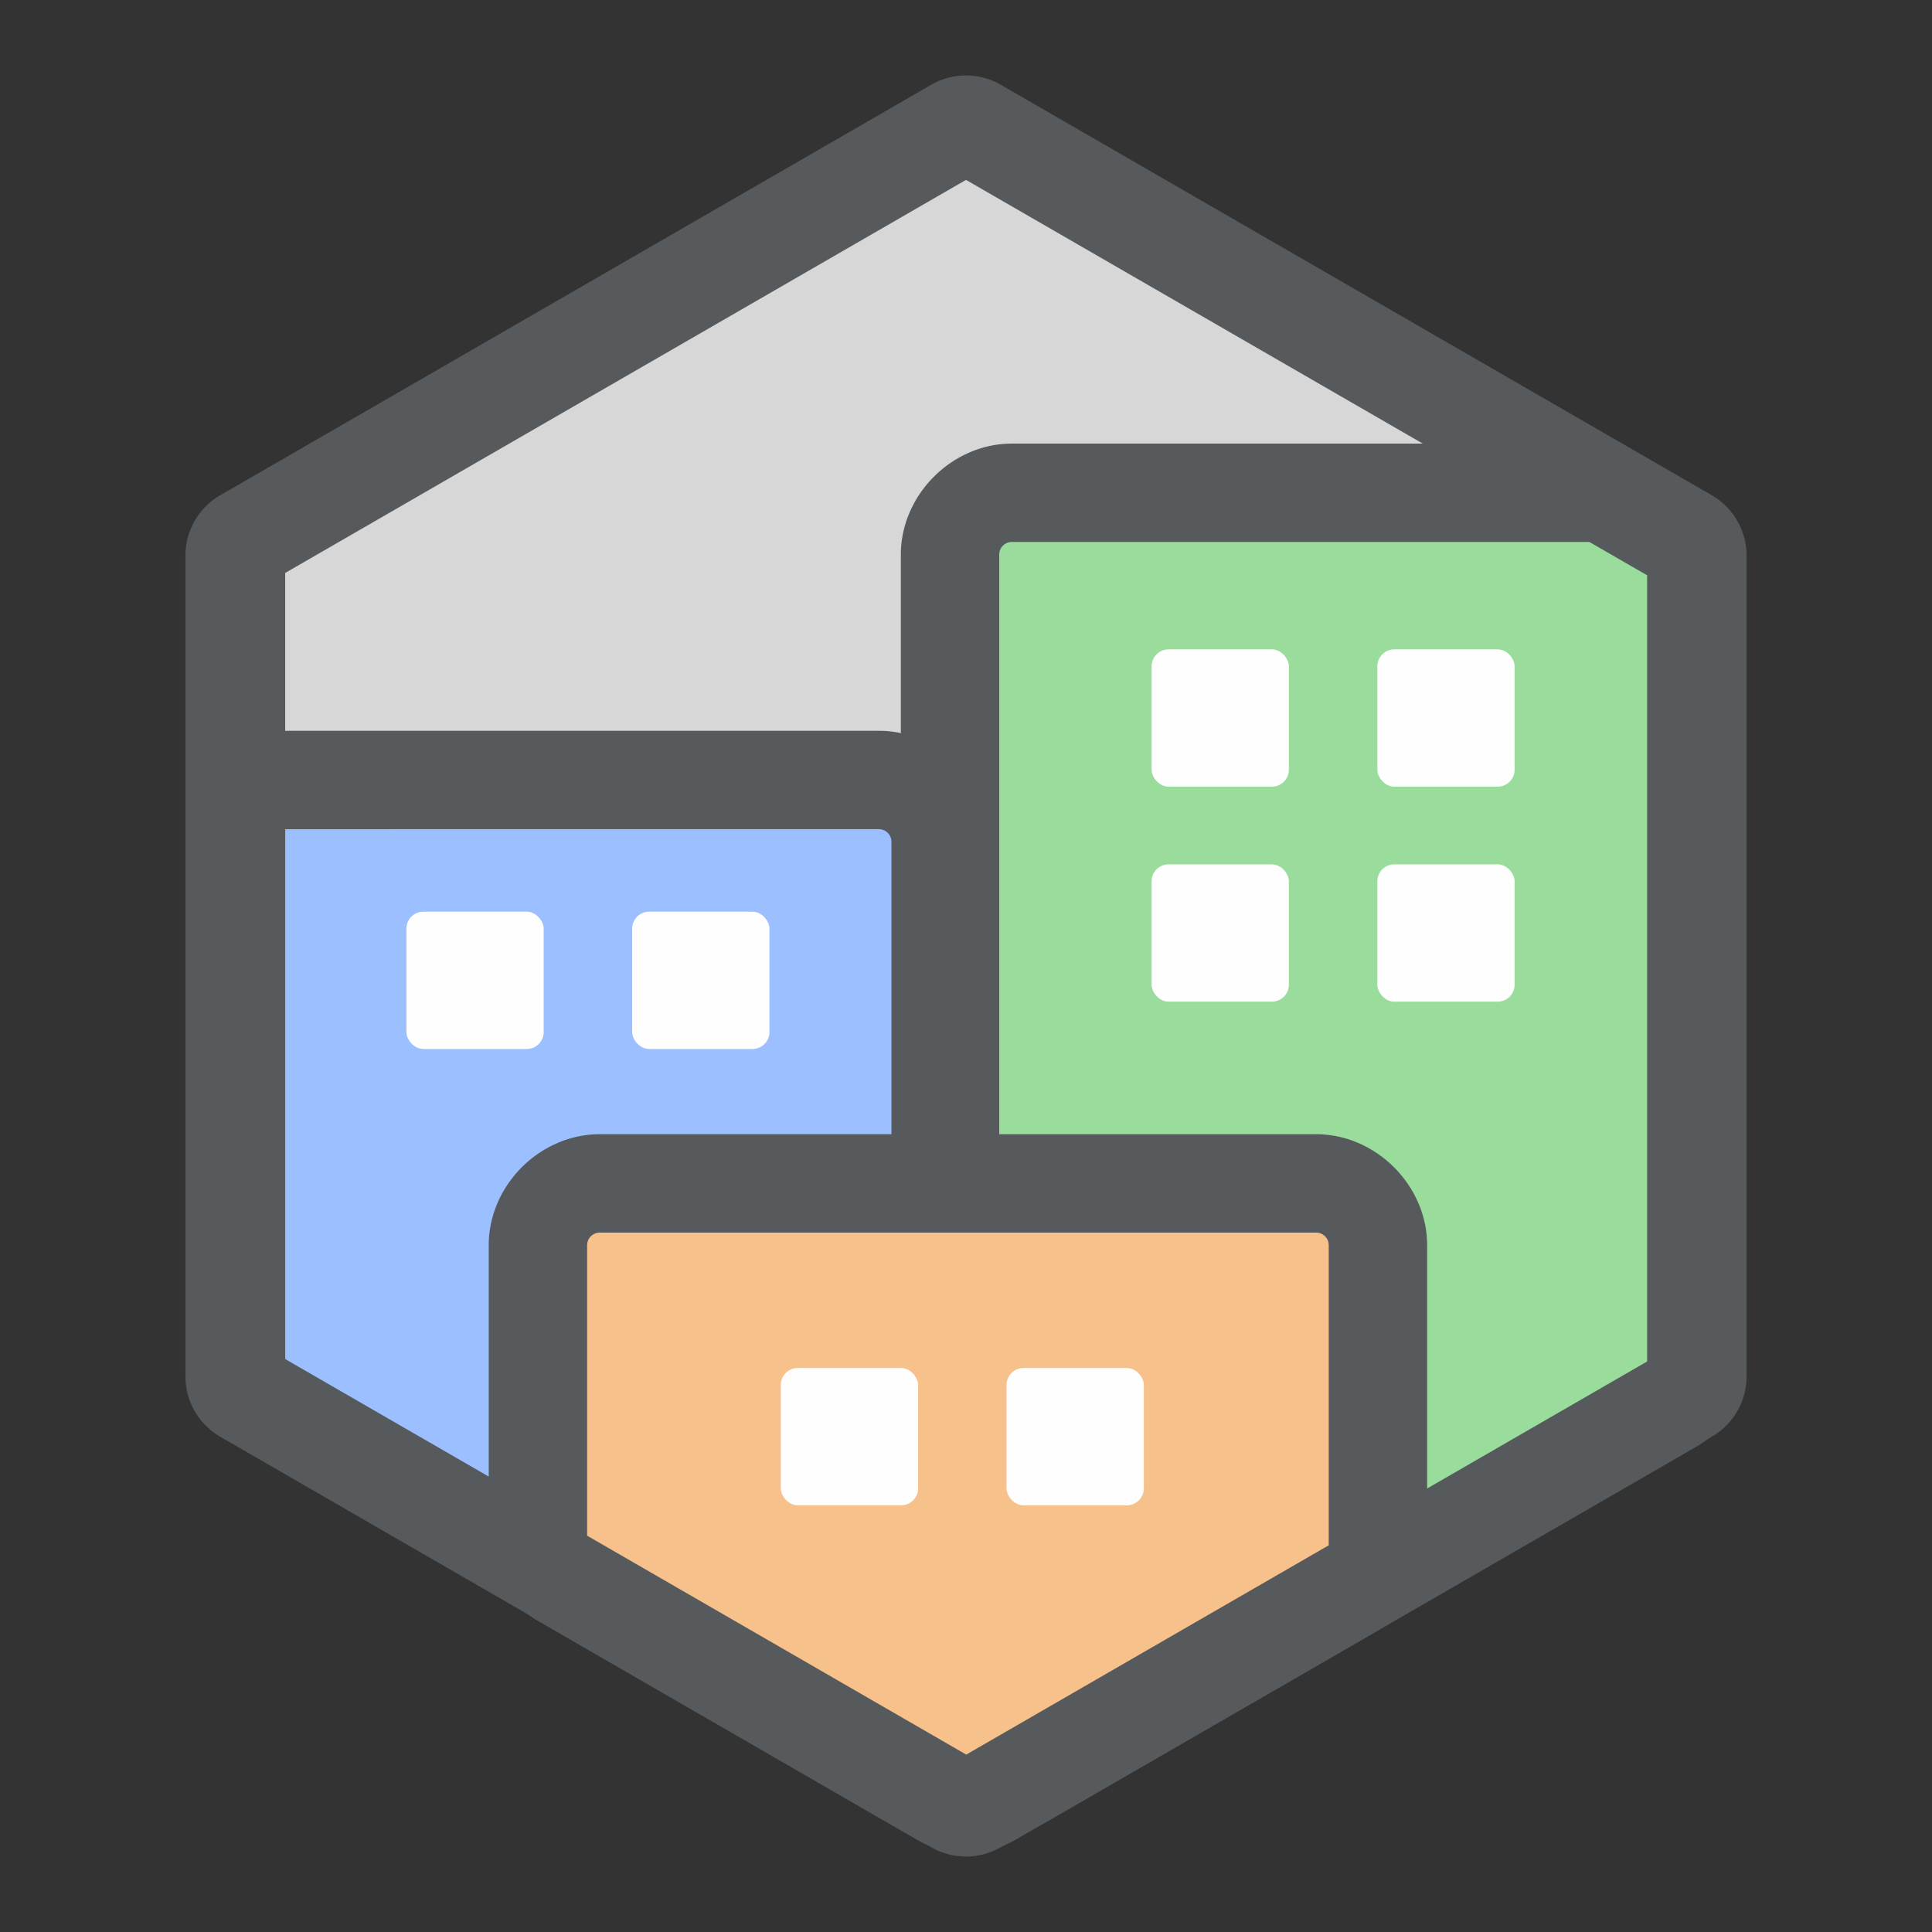 <svg xmlns="http://www.w3.org/2000/svg" xmlns:svg="http://www.w3.org/2000/svg" id="svg2" width="192" height="192" version="1.1" viewBox="0 0 192 192"><rect x="0" y="0" width="192" height="192" fill="#333333" stroke="none"/><g id="layer1" transform="translate(0,-860.362)"><path style="color:#000;font-style:normal;font-variant:normal;font-weight:400;font-stretch:normal;font-size:medium;line-height:normal;font-family:sans-serif;font-variant-ligatures:normal;font-variant-position:normal;font-variant-caps:normal;font-variant-numeric:normal;font-variant-alternates:normal;font-variant-east-asian:normal;font-feature-settings:normal;font-variation-settings:normal;text-indent:0;text-align:start;text-decoration:none;text-decoration-line:none;text-decoration-style:solid;text-decoration-color:#000;letter-spacing:normal;word-spacing:normal;text-transform:none;writing-mode:lr-tb;direction:ltr;text-orientation:mixed;dominant-baseline:auto;baseline-shift:baseline;text-anchor:start;white-space:normal;shape-padding:0;shape-margin:0;inline-size:0;clip-rule:nonzero;display:inline;overflow:visible;visibility:visible;isolation:auto;mix-blend-mode:normal;color-interpolation:sRGB;color-interpolation-filters:linearRGB;solid-color:#000;solid-opacity:1;vector-effect:none;fill:#575a5c;fill-opacity:1;fill-rule:nonzero;stroke:none;stroke-width:5.71;stroke-linecap:round;stroke-linejoin:round;stroke-miterlimit:4;stroke-dasharray:none;stroke-dashoffset:0;stroke-opacity:1;color-rendering:auto;image-rendering:auto;shape-rendering:auto;text-rendering:auto;enable-background:accumulate;stop-color:#000" id="path1196" d="M 96,1037.94 25.351,997.151 25.351,915.573 96,874.784 166.649,915.573 v 81.578 z"/><path style="color:#000;font-style:normal;font-variant:normal;font-weight:400;font-stretch:normal;font-size:medium;line-height:normal;font-family:sans-serif;font-variant-ligatures:normal;font-variant-position:normal;font-variant-caps:normal;font-variant-numeric:normal;font-variant-alternates:normal;font-variant-east-asian:normal;font-feature-settings:normal;font-variation-settings:normal;text-indent:0;text-align:start;text-decoration:none;text-decoration-line:none;text-decoration-style:solid;text-decoration-color:#000;letter-spacing:normal;word-spacing:normal;text-transform:none;writing-mode:lr-tb;direction:ltr;text-orientation:mixed;dominant-baseline:auto;baseline-shift:baseline;text-anchor:start;white-space:normal;shape-padding:0;shape-margin:0;inline-size:0;clip-rule:nonzero;display:inline;overflow:visible;visibility:visible;isolation:auto;mix-blend-mode:normal;color-interpolation:sRGB;color-interpolation-filters:linearRGB;solid-color:#000;solid-opacity:1;vector-effect:none;fill:#575a5c;fill-opacity:1;fill-rule:nonzero;stroke:none;stroke-width:5.71;stroke-linecap:round;stroke-linejoin:round;stroke-miterlimit:4;stroke-dasharray:none;stroke-dashoffset:0;stroke-opacity:1;color-rendering:auto;image-rendering:auto;shape-rendering:auto;text-rendering:auto;enable-background:accumulate;stop-color:#000" id="path1198" d="m 96,878.238 -67.657,39.062 v 78.123 l 67.657,39.061 67.657,-39.061 v -78.123 z m 0,4.539 63.726,36.793 v 73.584 L 96,1029.947 32.274,993.154 v -73.584 z"/><path style="color:#000;font-style:normal;font-variant:normal;font-weight:400;font-stretch:normal;font-size:medium;line-height:normal;font-family:sans-serif;font-variant-ligatures:normal;font-variant-position:normal;font-variant-caps:normal;font-variant-numeric:normal;font-variant-alternates:normal;font-variant-east-asian:normal;font-feature-settings:normal;font-variation-settings:normal;text-indent:0;text-align:start;text-decoration:none;text-decoration-line:none;text-decoration-style:solid;text-decoration-color:#000;letter-spacing:normal;word-spacing:normal;text-transform:none;writing-mode:lr-tb;direction:ltr;text-orientation:mixed;dominant-baseline:auto;baseline-shift:baseline;text-anchor:start;white-space:normal;shape-padding:0;shape-margin:0;inline-size:0;clip-rule:nonzero;display:inline;overflow:visible;visibility:visible;isolation:auto;mix-blend-mode:normal;color-interpolation:sRGB;color-interpolation-filters:linearRGB;solid-color:#000;solid-opacity:1;vector-effect:none;fill:#575a5c;fill-opacity:1;fill-rule:nonzero;stroke:none;stroke-width:5.71;stroke-linecap:round;stroke-linejoin:round;stroke-miterlimit:4;stroke-dasharray:none;stroke-dashoffset:0;stroke-opacity:1;color-rendering:auto;image-rendering:auto;shape-rendering:auto;text-rendering:auto;enable-background:accumulate;stop-color:#000" id="path1200" d="m 96.017,867.862 a 6.923,6.923 0 0 0 -3.478,0.927 l -70.649,40.788 a 6.923,6.923 0 0 0 -3.461,5.996 v 81.577 a 6.923,6.923 0 0 0 3.461,5.995 l 70.649,40.789 a 6.923,6.923 0 0 0 6.922,0 l 70.649,-40.789 a 6.923,6.923 0 0 0 3.461,-5.995 v -81.577 a 6.923,6.923 0 0 0 -3.461,-5.996 L 99.461,868.79 a 6.923,6.923 0 0 0 -3.444,-0.927 z m -0.017,10.376 67.657,39.062 v 78.123 L 96,1034.485 28.343,995.424 v -78.123 z"/><path id="path1202" d="m 96,1034.486 -67.657,-39.062 -2e-6,-78.123 67.657,-39.062 67.657,39.062 1e-5,78.123 z" style="fill:#d7d7d7;fill-opacity:1;stroke:none;stroke-width:5.468;stroke-linecap:round;stroke-linejoin:round;stroke-miterlimit:4;stroke-dasharray:none;stroke-opacity:1"/><g style="stroke-width:.412" id="g1208" transform="matrix(2.425,0,0,2.425,-136.776,-1362.575)"><path style="color:#000;font-style:normal;font-variant:normal;font-weight:400;font-stretch:normal;font-size:medium;line-height:normal;font-family:sans-serif;font-variant-ligatures:normal;font-variant-position:normal;font-variant-caps:normal;font-variant-numeric:normal;font-variant-alternates:normal;font-variant-east-asian:normal;font-feature-settings:normal;font-variation-settings:normal;text-indent:0;text-align:start;text-decoration:none;text-decoration-line:none;text-decoration-style:solid;text-decoration-color:#000;letter-spacing:normal;word-spacing:normal;text-transform:none;writing-mode:lr-tb;direction:ltr;text-orientation:mixed;dominant-baseline:auto;baseline-shift:baseline;text-anchor:start;white-space:normal;shape-padding:0;shape-margin:0;inline-size:0;clip-rule:nonzero;display:inline;overflow:visible;visibility:visible;isolation:auto;mix-blend-mode:normal;color-interpolation:sRGB;color-interpolation-filters:linearRGB;solid-color:#000;solid-opacity:1;vector-effect:none;fill:#575a5c;fill-opacity:1;fill-rule:nonzero;stroke:none;stroke-width:3.326;stroke-linecap:round;stroke-linejoin:round;stroke-miterlimit:4;stroke-dasharray:none;stroke-dashoffset:0;stroke-opacity:1;paint-order:stroke fill markers;color-rendering:auto;image-rendering:auto;shape-rendering:auto;text-rendering:auto;enable-background:accumulate;stop-color:#000;stop-opacity:1" id="path1204" d="m 97.869,934.854 c -2.449,0 -4.549,2.099 -4.549,4.549 v 48.396 a 4.033,4.033 0 0 0 6.049,3.492 l 26.551,-15.328 a 4.033,4.033 0 0 0 2.016,-3.492 v -32.219 a 4.033,4.033 0 0 0 -2.018,-3.494 l -2.365,-1.365 a 4.033,4.033 0 0 0 -2.016,-0.539 z m 3.516,8.064 h 18.486 v 27.225 l -18.486,10.672 z"/><path style="color:#000;font-style:normal;font-variant:normal;font-weight:400;font-stretch:normal;font-size:medium;line-height:normal;font-family:sans-serif;font-variant-ligatures:normal;font-variant-position:normal;font-variant-caps:normal;font-variant-numeric:normal;font-variant-alternates:normal;font-variant-east-asian:normal;font-feature-settings:normal;font-variation-settings:normal;text-indent:0;text-align:start;text-decoration:none;text-decoration-line:none;text-decoration-style:solid;text-decoration-color:#000;letter-spacing:normal;word-spacing:normal;text-transform:none;writing-mode:lr-tb;direction:ltr;text-orientation:mixed;dominant-baseline:auto;baseline-shift:baseline;text-anchor:start;white-space:normal;shape-padding:0;shape-margin:0;inline-size:0;clip-rule:nonzero;display:inline;overflow:visible;visibility:visible;isolation:auto;mix-blend-mode:normal;color-interpolation:sRGB;color-interpolation-filters:linearRGB;solid-color:#000;solid-opacity:1;vector-effect:none;fill:#99dc9b;fill-opacity:1;fill-rule:nonzero;stroke:none;stroke-width:3.326;stroke-linecap:round;stroke-linejoin:round;stroke-miterlimit:4;stroke-dasharray:none;stroke-dashoffset:0;stroke-opacity:1;paint-order:stroke fill markers;color-rendering:auto;image-rendering:auto;shape-rendering:auto;text-rendering:auto;enable-background:accumulate;stop-color:#000;stop-opacity:1" id="path1206" d="m 97.869,938.885 c -0.287,0 -0.517,0.231 -0.517,0.517 v 48.397 L 123.903,972.47 v -32.219 l -2.366,-1.366 z"/></g><rect style="fill:#fefefe;fill-opacity:1;stroke:none;stroke-width:10.298;stroke-linecap:round;stroke-linejoin:round;stroke-miterlimit:4;stroke-dasharray:none;stroke-opacity:1" id="rect1210" width="13.643" height="13.643" x="114.443" y="924.896" rx="1.681" ry="1.681"/><rect id="rect1212" width="13.643" height="13.643" x="136.879" y="924.896" rx="1.681" ry="1.681" style="fill:#fefefe;fill-opacity:1;stroke:none;stroke-width:10.298;stroke-linecap:round;stroke-linejoin:round;stroke-miterlimit:4;stroke-dasharray:none;stroke-opacity:1"/><rect id="rect1214" width="13.643" height="13.643" x="114.443" y="946.262" rx="1.681" ry="1.681" style="fill:#fefefe;fill-opacity:1;stroke:none;stroke-width:10.298;stroke-linecap:round;stroke-linejoin:round;stroke-miterlimit:4;stroke-dasharray:none;stroke-opacity:1"/><rect style="fill:#fefefe;fill-opacity:1;stroke:none;stroke-width:10.298;stroke-linecap:round;stroke-linejoin:round;stroke-miterlimit:4;stroke-dasharray:none;stroke-opacity:1" id="rect1216" width="13.643" height="13.643" x="136.879" y="946.262" rx="1.681" ry="1.681"/><path style="color:#000;font-style:normal;font-variant:normal;font-weight:400;font-stretch:normal;font-size:medium;line-height:normal;font-family:sans-serif;font-variant-ligatures:normal;font-variant-position:normal;font-variant-caps:normal;font-variant-numeric:normal;font-variant-alternates:normal;font-variant-east-asian:normal;font-feature-settings:normal;font-variation-settings:normal;text-indent:0;text-align:start;text-decoration:none;text-decoration-line:none;text-decoration-style:solid;text-decoration-color:#000;letter-spacing:normal;word-spacing:normal;text-transform:none;writing-mode:lr-tb;direction:ltr;text-orientation:mixed;dominant-baseline:auto;baseline-shift:baseline;text-anchor:start;white-space:normal;shape-padding:0;shape-margin:0;inline-size:0;clip-rule:nonzero;display:inline;overflow:visible;visibility:visible;isolation:auto;mix-blend-mode:normal;color-interpolation:sRGB;color-interpolation-filters:linearRGB;solid-color:#000;solid-opacity:1;vector-effect:none;fill:#575a5c;fill-opacity:1;fill-rule:nonzero;stroke:none;stroke-width:8.065;stroke-linecap:round;stroke-linejoin:round;stroke-miterlimit:4;stroke-dasharray:none;stroke-dashoffset:0;stroke-opacity:1;paint-order:stroke fill markers;color-rendering:auto;image-rendering:auto;shape-rendering:auto;text-rendering:auto;enable-background:accumulate;stop-color:#000" id="path1218" d="m 28.344,932.987 a 9.779,9.779 0 0 0 -9.78,9.78 v 52.658 a 9.779,9.779 0 0 0 4.887,8.468 l 60.249,34.785 a 9.779,9.779 0 0 0 14.667,-8.468 v -86.188 c 0,-5.948 -5.082,-11.035 -11.03,-11.035 z m 9.775,19.554 h 40.695 v 60.732 L 38.119,989.78 Z"/><path style="color:#000;font-style:normal;font-variant:normal;font-weight:400;font-stretch:normal;font-size:medium;line-height:normal;font-family:sans-serif;font-variant-ligatures:normal;font-variant-position:normal;font-variant-caps:normal;font-variant-numeric:normal;font-variant-alternates:normal;font-variant-east-asian:normal;font-feature-settings:normal;font-variation-settings:normal;text-indent:0;text-align:start;text-decoration:none;text-decoration-line:none;text-decoration-style:solid;text-decoration-color:#000;letter-spacing:normal;word-spacing:normal;text-transform:none;writing-mode:lr-tb;direction:ltr;text-orientation:mixed;dominant-baseline:auto;baseline-shift:baseline;text-anchor:start;white-space:normal;shape-padding:0;shape-margin:0;inline-size:0;clip-rule:nonzero;display:inline;overflow:visible;visibility:visible;isolation:auto;mix-blend-mode:normal;color-interpolation:sRGB;color-interpolation-filters:linearRGB;solid-color:#000;solid-opacity:1;vector-effect:none;fill:#9bbfff;fill-opacity:1;fill-rule:nonzero;stroke:none;stroke-width:8.065;stroke-linecap:round;stroke-linejoin:round;stroke-miterlimit:4;stroke-dasharray:none;stroke-dashoffset:0;stroke-opacity:1;paint-order:stroke fill markers;color-rendering:auto;image-rendering:auto;shape-rendering:auto;text-rendering:auto;enable-background:accumulate;stop-color:#000" id="path1220" d="m 28.343,942.766 v 52.658 l 60.249,34.785 v -86.189 c 0,-0.695 -0.56,-1.255 -1.255,-1.255 z"/><rect style="fill:#fefefe;fill-opacity:1;stroke:none;stroke-width:10.298;stroke-linecap:round;stroke-linejoin:round;stroke-miterlimit:4;stroke-dasharray:none;stroke-opacity:1" id="rect1224" width="13.643" height="13.643" x="40.389" y="950.965" rx="1.681" ry="1.681"/><rect id="rect1226" width="13.643" height="13.643" x="62.824" y="950.965" rx="1.681" ry="1.681" style="fill:#fefefe;fill-opacity:1;stroke:none;stroke-width:10.298;stroke-linecap:round;stroke-linejoin:round;stroke-miterlimit:4;stroke-dasharray:none;stroke-opacity:1"/><g style="stroke-width:.412" id="g1232" transform="matrix(2.425,0,0,2.425,-136.776,-1362.575)"><path style="color:#000;font-style:normal;font-variant:normal;font-weight:400;font-stretch:normal;font-size:medium;line-height:normal;font-family:sans-serif;font-variant-ligatures:normal;font-variant-position:normal;font-variant-caps:normal;font-variant-numeric:normal;font-variant-alternates:normal;font-variant-east-asian:normal;font-feature-settings:normal;font-variation-settings:normal;text-indent:0;text-align:start;text-decoration:none;text-decoration-line:none;text-decoration-style:solid;text-decoration-color:#000;letter-spacing:normal;word-spacing:normal;text-transform:none;writing-mode:lr-tb;direction:ltr;text-orientation:mixed;dominant-baseline:auto;baseline-shift:baseline;text-anchor:start;white-space:normal;shape-padding:0;shape-margin:0;inline-size:0;clip-rule:nonzero;display:inline;overflow:visible;visibility:visible;isolation:auto;mix-blend-mode:normal;color-interpolation:sRGB;color-interpolation-filters:linearRGB;solid-color:#000;solid-opacity:1;vector-effect:none;fill:#575a5c;fill-opacity:1;fill-rule:nonzero;stroke:none;stroke-width:3.326;stroke-linecap:round;stroke-linejoin:round;stroke-miterlimit:4;stroke-dasharray:none;stroke-dashoffset:0;stroke-opacity:1;paint-order:stroke fill markers;color-rendering:auto;image-rendering:auto;shape-rendering:auto;text-rendering:auto;enable-background:accumulate;stop-color:#000;stop-opacity:1" id="path1228" d="m 80.98,963.156 c -2.45,0 -4.549,2.096 -4.549,4.549 v 11.904 a 4.033,4.033 0 0 0 2.016,3.492 l 15.537,8.971 a 4.033,4.033 0 0 0 4.031,0 l 14.855,-8.576 a 4.033,4.033 0 0 0 2.018,-3.492 v -12.299 c 0,-2.45 -2.101,-4.549 -4.551,-4.549 z m 3.516,8.064 h 22.326 v 6.455 L 96,983.924 84.496,977.281 Z"/><path style="color:#000;font-style:normal;font-variant:normal;font-weight:400;font-stretch:normal;font-size:medium;line-height:normal;font-family:sans-serif;font-variant-ligatures:normal;font-variant-position:normal;font-variant-caps:normal;font-variant-numeric:normal;font-variant-alternates:normal;font-variant-east-asian:normal;font-feature-settings:normal;font-variation-settings:normal;text-indent:0;text-align:start;text-decoration:none;text-decoration-line:none;text-decoration-style:solid;text-decoration-color:#000;letter-spacing:normal;word-spacing:normal;text-transform:none;writing-mode:lr-tb;direction:ltr;text-orientation:mixed;dominant-baseline:auto;baseline-shift:baseline;text-anchor:start;white-space:normal;shape-padding:0;shape-margin:0;inline-size:0;clip-rule:nonzero;display:inline;overflow:visible;visibility:visible;isolation:auto;mix-blend-mode:normal;color-interpolation:sRGB;color-interpolation-filters:linearRGB;solid-color:#000;solid-opacity:1;vector-effect:none;fill:#f7c18c;fill-opacity:1;fill-rule:nonzero;stroke:none;stroke-width:3.326;stroke-linecap:round;stroke-linejoin:round;stroke-miterlimit:4;stroke-dasharray:none;stroke-dashoffset:0;stroke-opacity:1;paint-order:stroke fill markers;color-rendering:auto;image-rendering:auto;shape-rendering:auto;text-rendering:auto;enable-background:accumulate;stop-color:#000;stop-opacity:1" id="path1230" d="m 80.981,967.188 c -0.287,0 -0.517,0.231 -0.517,0.517 v 11.904 L 96,988.58 l 14.855,-8.577 v -12.298 c 0,-0.287 -0.231,-0.517 -0.517,-0.517 z"/></g><rect id="rect1234" width="13.643" height="13.643" x="77.594" y="996.314" rx="1.681" ry="1.681" style="fill:#fefefe;fill-opacity:1;stroke:none;stroke-width:10.298;stroke-linecap:round;stroke-linejoin:round;stroke-miterlimit:4;stroke-dasharray:none;stroke-opacity:1"/><rect style="fill:#fefefe;fill-opacity:1;stroke:none;stroke-width:10.298;stroke-linecap:round;stroke-linejoin:round;stroke-miterlimit:4;stroke-dasharray:none;stroke-opacity:1" id="rect1236" width="13.643" height="13.643" x="100.029" y="996.314" rx="1.681" ry="1.681"/></g><style id="style853" type="text/css"/></svg>